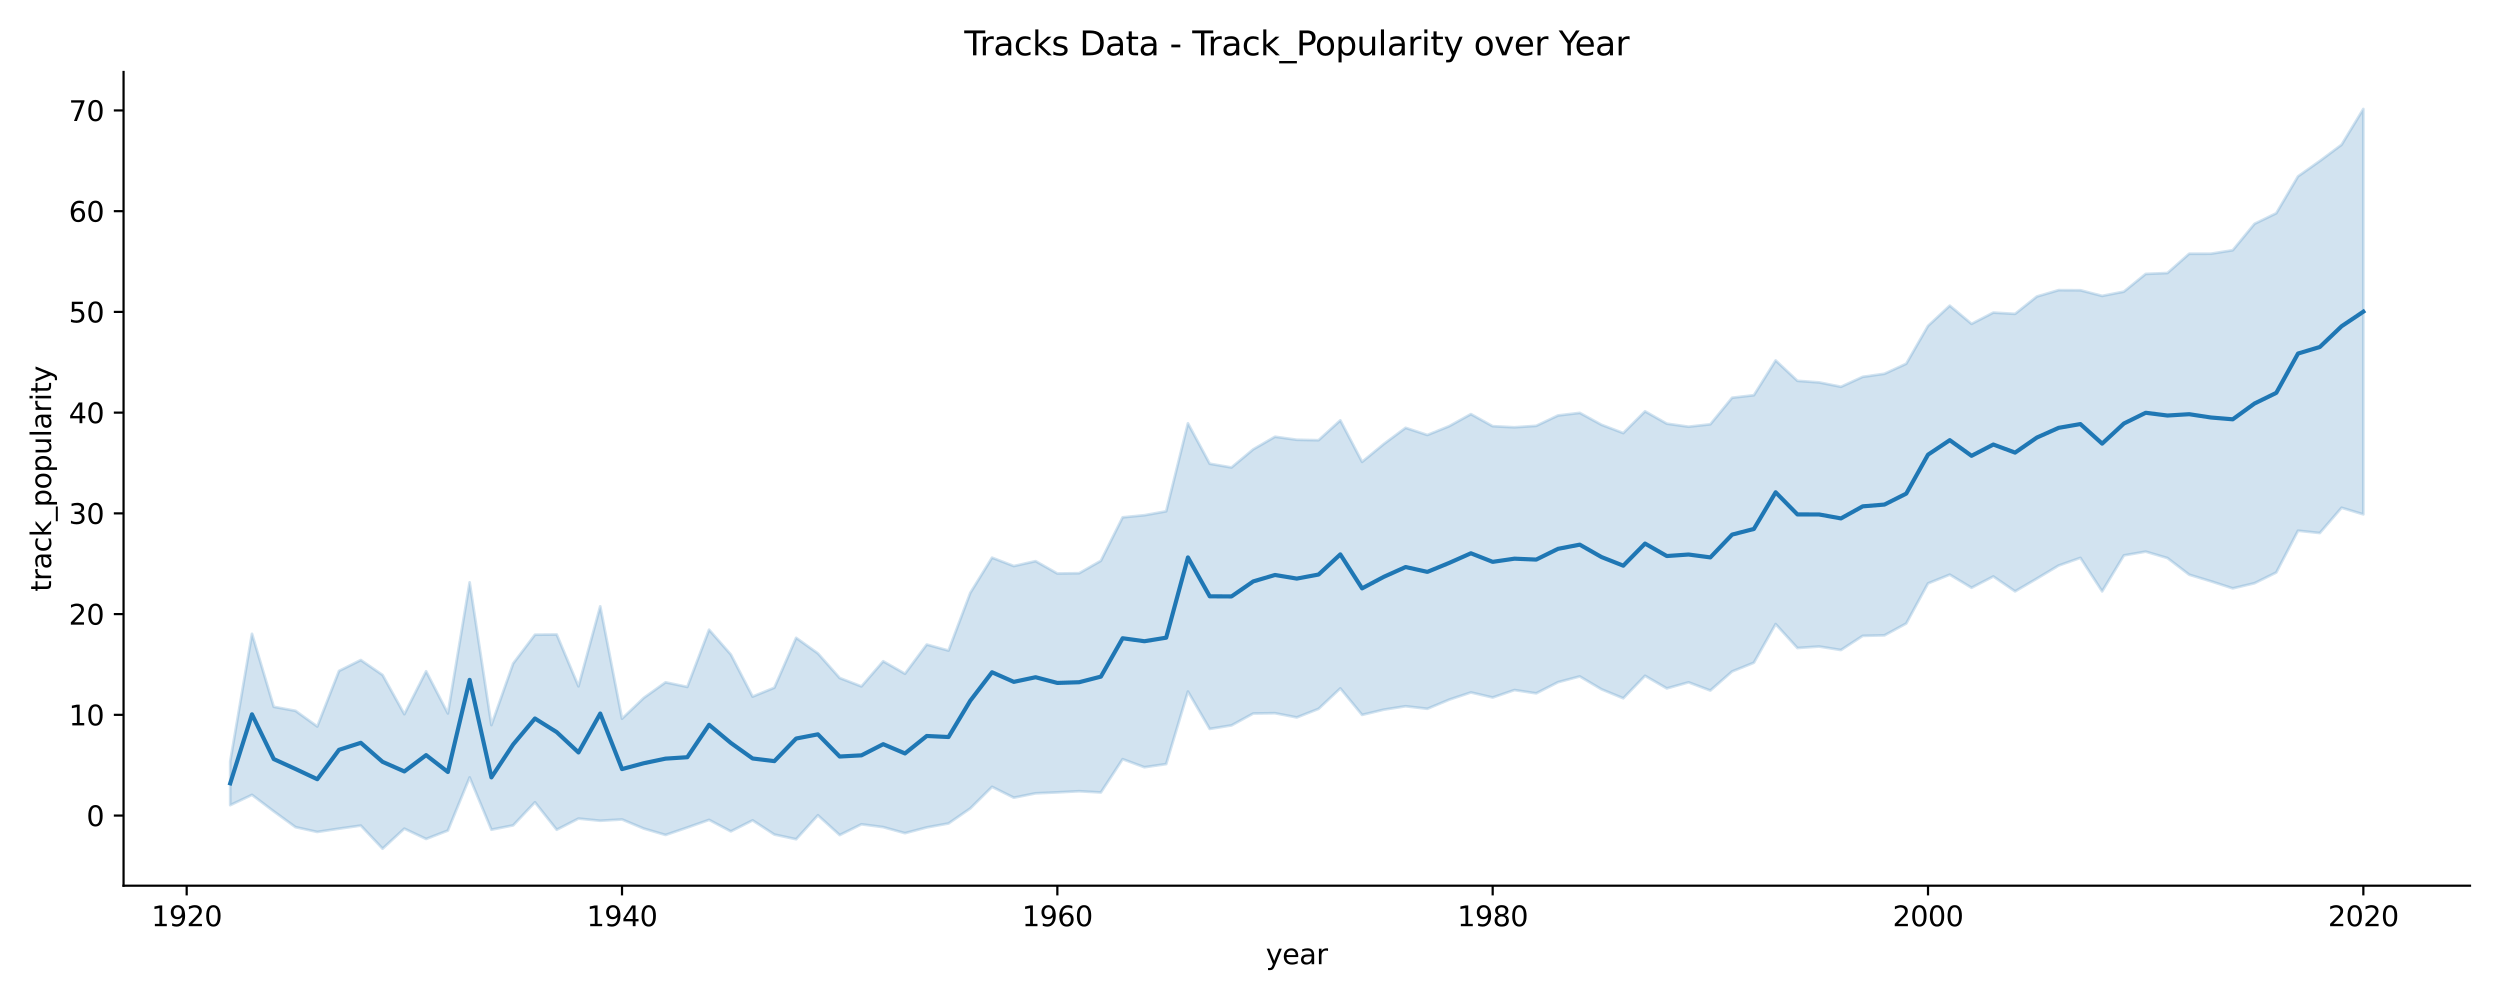 <?xml version="1.0" encoding="utf-8" standalone="no"?>
<!DOCTYPE svg PUBLIC "-//W3C//DTD SVG 1.1//EN"
  "http://www.w3.org/Graphics/SVG/1.1/DTD/svg11.dtd">
<svg xmlns:xlink="http://www.w3.org/1999/xlink" width="900pt" height="360pt" viewBox="0 0 900 360" xmlns="http://www.w3.org/2000/svg" version="1.1">
 <defs>
  <style type="text/css">*{stroke-linejoin: round; stroke-linecap: butt}</style>
 </defs>
 <g id="figure_1">
  <g id="patch_1">
   <path d="M 0 360 
L 900 360 
L 900 0 
L 0 0 
z
" style="fill: #ffffff"/>
  </g>
  <g id="axes_1">
   <g id="patch_2">
    <path d="M 44.481 318.844 
L 889.2 318.844 
L 889.2 25.918 
L 44.481 25.918 
z
" style="fill: #ffffff"/>
   </g>
   <g id="PolyCollection_1">
    <defs>
     <path id="mb3c6e3b69a" d="M 82.878 -85.863 
L 82.878 -70.139 
L 90.714 -73.846 
L 98.55 -67.921 
L 106.385 -62.23 
L 114.221 -60.501 
L 122.057 -61.683 
L 129.893 -62.788 
L 137.729 -54.471 
L 145.565 -61.683 
L 153.401 -57.974 
L 161.237 -61.007 
L 169.073 -80.128 
L 176.909 -61.317 
L 184.745 -62.874 
L 192.581 -71.173 
L 200.417 -61.294 
L 208.253 -65.308 
L 216.089 -64.533 
L 223.925 -64.99 
L 231.761 -61.72 
L 239.597 -59.415 
L 247.433 -62.088 
L 255.269 -64.844 
L 263.105 -60.703 
L 270.941 -64.672 
L 278.777 -59.564 
L 286.613 -57.878 
L 294.449 -66.505 
L 302.285 -59.373 
L 310.121 -63.254 
L 317.957 -62.234 
L 325.793 -60.062 
L 333.629 -62.131 
L 341.465 -63.556 
L 349.301 -68.959 
L 357.137 -76.735 
L 364.973 -72.839 
L 372.809 -74.407 
L 380.645 -74.747 
L 388.481 -75.155 
L 396.317 -74.717 
L 404.153 -86.701 
L 411.989 -83.797 
L 419.825 -84.937 
L 427.661 -111.039 
L 435.497 -97.597 
L 443.333 -98.859 
L 451.169 -103.137 
L 459.005 -103.246 
L 466.841 -101.729 
L 474.677 -104.81 
L 482.513 -112.173 
L 490.349 -102.644 
L 498.185 -104.527 
L 506.021 -105.754 
L 513.857 -104.842 
L 521.692 -108.116 
L 529.528 -110.721 
L 537.364 -108.9 
L 545.2 -111.58 
L 553.036 -110.401 
L 560.872 -114.406 
L 568.708 -116.49 
L 576.544 -111.849 
L 584.38 -108.618 
L 592.216 -116.707 
L 600.052 -112.172 
L 607.888 -114.361 
L 615.724 -111.414 
L 623.56 -118.274 
L 631.396 -121.432 
L 639.232 -135.321 
L 647.068 -126.716 
L 654.904 -127.251 
L 662.74 -125.987 
L 670.576 -131.093 
L 678.412 -131.275 
L 686.248 -135.546 
L 694.084 -149.974 
L 701.92 -153.124 
L 709.756 -148.407 
L 717.592 -152.477 
L 725.428 -147.115 
L 733.264 -151.7 
L 741.1 -156.401 
L 748.936 -159.169 
L 756.772 -147.107 
L 764.608 -160.062 
L 772.444 -161.414 
L 780.28 -159.108 
L 788.116 -153.113 
L 795.952 -150.728 
L 803.788 -148.189 
L 811.624 -150.043 
L 819.46 -153.908 
L 827.296 -168.941 
L 835.132 -168.116 
L 842.968 -177.21 
L 850.804 -174.838 
L 850.804 -320.767 
L 850.804 -320.767 
L 842.968 -307.894 
L 835.132 -302.045 
L 827.296 -296.517 
L 819.46 -283.235 
L 811.624 -279.428 
L 803.788 -269.909 
L 795.952 -268.665 
L 788.116 -268.661 
L 780.28 -261.712 
L 772.444 -261.389 
L 764.608 -255.017 
L 756.772 -253.478 
L 748.936 -255.505 
L 741.1 -255.546 
L 733.264 -253.25 
L 725.428 -247.009 
L 717.592 -247.461 
L 709.756 -243.409 
L 701.92 -249.959 
L 694.084 -242.666 
L 686.248 -229.056 
L 678.412 -225.444 
L 670.576 -224.339 
L 662.74 -220.759 
L 654.904 -222.327 
L 647.068 -222.904 
L 639.232 -230.235 
L 631.396 -217.72 
L 623.56 -216.812 
L 615.724 -207.256 
L 607.888 -206.385 
L 600.052 -207.483 
L 592.216 -211.922 
L 584.38 -204.096 
L 576.544 -207.075 
L 568.708 -211.366 
L 560.872 -210.423 
L 553.036 -206.699 
L 545.2 -206.173 
L 537.364 -206.568 
L 529.528 -210.915 
L 521.692 -206.569 
L 513.857 -203.404 
L 506.021 -205.982 
L 498.185 -200.169 
L 490.349 -193.726 
L 482.513 -208.677 
L 474.677 -201.523 
L 466.841 -201.684 
L 459.005 -202.773 
L 451.169 -198.247 
L 443.333 -191.71 
L 435.497 -193.057 
L 427.661 -207.605 
L 419.825 -175.928 
L 411.989 -174.515 
L 404.153 -173.755 
L 396.317 -158.108 
L 388.481 -153.643 
L 380.645 -153.537 
L 372.809 -157.986 
L 364.973 -156.222 
L 357.137 -159.238 
L 349.301 -146.545 
L 341.465 -125.792 
L 333.629 -127.966 
L 325.793 -117.455 
L 317.957 -121.948 
L 310.121 -112.896 
L 302.285 -115.929 
L 294.449 -124.773 
L 286.613 -130.375 
L 278.777 -112.431 
L 270.941 -109.223 
L 263.105 -124.366 
L 255.269 -133.301 
L 247.433 -112.717 
L 239.597 -114.365 
L 231.761 -108.759 
L 223.925 -101.269 
L 216.089 -141.71 
L 208.253 -112.929 
L 200.417 -131.579 
L 192.581 -131.506 
L 184.745 -121.145 
L 176.909 -98.976 
L 169.073 -150.349 
L 161.237 -103.169 
L 153.401 -118.335 
L 145.565 -102.888 
L 137.729 -117.003 
L 129.893 -122.38 
L 122.057 -118.469 
L 114.221 -98.47 
L 106.385 -104.103 
L 98.55 -105.55 
L 90.714 -131.826 
L 82.878 -85.863 
z
" style="stroke: #1f77b4; stroke-opacity: 0.2"/>
    </defs>
    <g clip-path="url(#p9ce69d867b)">
     <use xlink:href="#mb3c6e3b69a" x="0" y="360" style="fill: #1f77b4; fill-opacity: 0.2; stroke: #1f77b4; stroke-opacity: 0.2"/>
    </g>
   </g>
   <g id="matplotlib.axis_1">
    <g id="xtick_1">
     <g id="line2d_1">
      <defs>
       <path id="maa0fa0218f" d="M 0 0 
L 0 3.5 
" style="stroke: #000000; stroke-width: 0.8"/>
      </defs>
      <g>
       <use xlink:href="#maa0fa0218f" x="67.206" y="318.844" style="stroke: #000000; stroke-width: 0.8"/>
      </g>
     </g>
     <g id="text_1">
      <!-- 1920 -->
      <g transform="translate(54.481 333.442) scale(0.1 -0.1)">
       <defs>
        <path id="DejaVuSans-31" d="M 794 531 
L 1825 531 
L 1825 4091 
L 703 3866 
L 703 4441 
L 1819 4666 
L 2450 4666 
L 2450 531 
L 3481 531 
L 3481 0 
L 794 0 
L 794 531 
z
" transform="scale(0.016)"/>
        <path id="DejaVuSans-39" d="M 703 97 
L 703 672 
Q 941 559 1184 500 
Q 1428 441 1663 441 
Q 2288 441 2617 861 
Q 2947 1281 2994 2138 
Q 2813 1869 2534 1725 
Q 2256 1581 1919 1581 
Q 1219 1581 811 2004 
Q 403 2428 403 3163 
Q 403 3881 828 4315 
Q 1253 4750 1959 4750 
Q 2769 4750 3195 4129 
Q 3622 3509 3622 2328 
Q 3622 1225 3098 567 
Q 2575 -91 1691 -91 
Q 1453 -91 1209 -44 
Q 966 3 703 97 
z
M 1959 2075 
Q 2384 2075 2632 2365 
Q 2881 2656 2881 3163 
Q 2881 3666 2632 3958 
Q 2384 4250 1959 4250 
Q 1534 4250 1286 3958 
Q 1038 3666 1038 3163 
Q 1038 2656 1286 2365 
Q 1534 2075 1959 2075 
z
" transform="scale(0.016)"/>
        <path id="DejaVuSans-32" d="M 1228 531 
L 3431 531 
L 3431 0 
L 469 0 
L 469 531 
Q 828 903 1448 1529 
Q 2069 2156 2228 2338 
Q 2531 2678 2651 2914 
Q 2772 3150 2772 3378 
Q 2772 3750 2511 3984 
Q 2250 4219 1831 4219 
Q 1534 4219 1204 4116 
Q 875 4013 500 3803 
L 500 4441 
Q 881 4594 1212 4672 
Q 1544 4750 1819 4750 
Q 2544 4750 2975 4387 
Q 3406 4025 3406 3419 
Q 3406 3131 3298 2873 
Q 3191 2616 2906 2266 
Q 2828 2175 2409 1742 
Q 1991 1309 1228 531 
z
" transform="scale(0.016)"/>
        <path id="DejaVuSans-30" d="M 2034 4250 
Q 1547 4250 1301 3770 
Q 1056 3291 1056 2328 
Q 1056 1369 1301 889 
Q 1547 409 2034 409 
Q 2525 409 2770 889 
Q 3016 1369 3016 2328 
Q 3016 3291 2770 3770 
Q 2525 4250 2034 4250 
z
M 2034 4750 
Q 2819 4750 3233 4129 
Q 3647 3509 3647 2328 
Q 3647 1150 3233 529 
Q 2819 -91 2034 -91 
Q 1250 -91 836 529 
Q 422 1150 422 2328 
Q 422 3509 836 4129 
Q 1250 4750 2034 4750 
z
" transform="scale(0.016)"/>
       </defs>
       <use xlink:href="#DejaVuSans-31"/>
       <use xlink:href="#DejaVuSans-39" x="63.623"/>
       <use xlink:href="#DejaVuSans-32" x="127.246"/>
       <use xlink:href="#DejaVuSans-30" x="190.869"/>
      </g>
     </g>
    </g>
    <g id="xtick_2">
     <g id="line2d_2">
      <g>
       <use xlink:href="#maa0fa0218f" x="223.925" y="318.844" style="stroke: #000000; stroke-width: 0.8"/>
      </g>
     </g>
     <g id="text_2">
      <!-- 1940 -->
      <g transform="translate(211.2 333.442) scale(0.1 -0.1)">
       <defs>
        <path id="DejaVuSans-34" d="M 2419 4116 
L 825 1625 
L 2419 1625 
L 2419 4116 
z
M 2253 4666 
L 3047 4666 
L 3047 1625 
L 3713 1625 
L 3713 1100 
L 3047 1100 
L 3047 0 
L 2419 0 
L 2419 1100 
L 313 1100 
L 313 1709 
L 2253 4666 
z
" transform="scale(0.016)"/>
       </defs>
       <use xlink:href="#DejaVuSans-31"/>
       <use xlink:href="#DejaVuSans-39" x="63.623"/>
       <use xlink:href="#DejaVuSans-34" x="127.246"/>
       <use xlink:href="#DejaVuSans-30" x="190.869"/>
      </g>
     </g>
    </g>
    <g id="xtick_3">
     <g id="line2d_3">
      <g>
       <use xlink:href="#maa0fa0218f" x="380.645" y="318.844" style="stroke: #000000; stroke-width: 0.8"/>
      </g>
     </g>
     <g id="text_3">
      <!-- 1960 -->
      <g transform="translate(367.92 333.442) scale(0.1 -0.1)">
       <defs>
        <path id="DejaVuSans-36" d="M 2113 2584 
Q 1688 2584 1439 2293 
Q 1191 2003 1191 1497 
Q 1191 994 1439 701 
Q 1688 409 2113 409 
Q 2538 409 2786 701 
Q 3034 994 3034 1497 
Q 3034 2003 2786 2293 
Q 2538 2584 2113 2584 
z
M 3366 4563 
L 3366 3988 
Q 3128 4100 2886 4159 
Q 2644 4219 2406 4219 
Q 1781 4219 1451 3797 
Q 1122 3375 1075 2522 
Q 1259 2794 1537 2939 
Q 1816 3084 2150 3084 
Q 2853 3084 3261 2657 
Q 3669 2231 3669 1497 
Q 3669 778 3244 343 
Q 2819 -91 2113 -91 
Q 1303 -91 875 529 
Q 447 1150 447 2328 
Q 447 3434 972 4092 
Q 1497 4750 2381 4750 
Q 2619 4750 2861 4703 
Q 3103 4656 3366 4563 
z
" transform="scale(0.016)"/>
       </defs>
       <use xlink:href="#DejaVuSans-31"/>
       <use xlink:href="#DejaVuSans-39" x="63.623"/>
       <use xlink:href="#DejaVuSans-36" x="127.246"/>
       <use xlink:href="#DejaVuSans-30" x="190.869"/>
      </g>
     </g>
    </g>
    <g id="xtick_4">
     <g id="line2d_4">
      <g>
       <use xlink:href="#maa0fa0218f" x="537.364" y="318.844" style="stroke: #000000; stroke-width: 0.8"/>
      </g>
     </g>
     <g id="text_4">
      <!-- 1980 -->
      <g transform="translate(524.639 333.442) scale(0.1 -0.1)">
       <defs>
        <path id="DejaVuSans-38" d="M 2034 2216 
Q 1584 2216 1326 1975 
Q 1069 1734 1069 1313 
Q 1069 891 1326 650 
Q 1584 409 2034 409 
Q 2484 409 2743 651 
Q 3003 894 3003 1313 
Q 3003 1734 2745 1975 
Q 2488 2216 2034 2216 
z
M 1403 2484 
Q 997 2584 770 2862 
Q 544 3141 544 3541 
Q 544 4100 942 4425 
Q 1341 4750 2034 4750 
Q 2731 4750 3128 4425 
Q 3525 4100 3525 3541 
Q 3525 3141 3298 2862 
Q 3072 2584 2669 2484 
Q 3125 2378 3379 2068 
Q 3634 1759 3634 1313 
Q 3634 634 3220 271 
Q 2806 -91 2034 -91 
Q 1263 -91 848 271 
Q 434 634 434 1313 
Q 434 1759 690 2068 
Q 947 2378 1403 2484 
z
M 1172 3481 
Q 1172 3119 1398 2916 
Q 1625 2713 2034 2713 
Q 2441 2713 2670 2916 
Q 2900 3119 2900 3481 
Q 2900 3844 2670 4047 
Q 2441 4250 2034 4250 
Q 1625 4250 1398 4047 
Q 1172 3844 1172 3481 
z
" transform="scale(0.016)"/>
       </defs>
       <use xlink:href="#DejaVuSans-31"/>
       <use xlink:href="#DejaVuSans-39" x="63.623"/>
       <use xlink:href="#DejaVuSans-38" x="127.246"/>
       <use xlink:href="#DejaVuSans-30" x="190.869"/>
      </g>
     </g>
    </g>
    <g id="xtick_5">
     <g id="line2d_5">
      <g>
       <use xlink:href="#maa0fa0218f" x="694.084" y="318.844" style="stroke: #000000; stroke-width: 0.8"/>
      </g>
     </g>
     <g id="text_5">
      <!-- 2000 -->
      <g transform="translate(681.359 333.442) scale(0.1 -0.1)">
       <use xlink:href="#DejaVuSans-32"/>
       <use xlink:href="#DejaVuSans-30" x="63.623"/>
       <use xlink:href="#DejaVuSans-30" x="127.246"/>
       <use xlink:href="#DejaVuSans-30" x="190.869"/>
      </g>
     </g>
    </g>
    <g id="xtick_6">
     <g id="line2d_6">
      <g>
       <use xlink:href="#maa0fa0218f" x="850.804" y="318.844" style="stroke: #000000; stroke-width: 0.8"/>
      </g>
     </g>
     <g id="text_6">
      <!-- 2020 -->
      <g transform="translate(838.079 333.442) scale(0.1 -0.1)">
       <use xlink:href="#DejaVuSans-32"/>
       <use xlink:href="#DejaVuSans-30" x="63.623"/>
       <use xlink:href="#DejaVuSans-32" x="127.246"/>
       <use xlink:href="#DejaVuSans-30" x="190.869"/>
      </g>
     </g>
    </g>
    <g id="text_7">
     <!-- year -->
     <g transform="translate(455.685 347.12) scale(0.1 -0.1)">
      <defs>
       <path id="DejaVuSans-79" d="M 2059 -325 
Q 1816 -950 1584 -1140 
Q 1353 -1331 966 -1331 
L 506 -1331 
L 506 -850 
L 844 -850 
Q 1081 -850 1212 -737 
Q 1344 -625 1503 -206 
L 1606 56 
L 191 3500 
L 800 3500 
L 1894 763 
L 2988 3500 
L 3597 3500 
L 2059 -325 
z
" transform="scale(0.016)"/>
       <path id="DejaVuSans-65" d="M 3597 1894 
L 3597 1613 
L 953 1613 
Q 991 1019 1311 708 
Q 1631 397 2203 397 
Q 2534 397 2845 478 
Q 3156 559 3463 722 
L 3463 178 
Q 3153 47 2828 -22 
Q 2503 -91 2169 -91 
Q 1331 -91 842 396 
Q 353 884 353 1716 
Q 353 2575 817 3079 
Q 1281 3584 2069 3584 
Q 2775 3584 3186 3129 
Q 3597 2675 3597 1894 
z
M 3022 2063 
Q 3016 2534 2758 2815 
Q 2500 3097 2075 3097 
Q 1594 3097 1305 2825 
Q 1016 2553 972 2059 
L 3022 2063 
z
" transform="scale(0.016)"/>
       <path id="DejaVuSans-61" d="M 2194 1759 
Q 1497 1759 1228 1600 
Q 959 1441 959 1056 
Q 959 750 1161 570 
Q 1363 391 1709 391 
Q 2188 391 2477 730 
Q 2766 1069 2766 1631 
L 2766 1759 
L 2194 1759 
z
M 3341 1997 
L 3341 0 
L 2766 0 
L 2766 531 
Q 2569 213 2275 61 
Q 1981 -91 1556 -91 
Q 1019 -91 701 211 
Q 384 513 384 1019 
Q 384 1609 779 1909 
Q 1175 2209 1959 2209 
L 2766 2209 
L 2766 2266 
Q 2766 2663 2505 2880 
Q 2244 3097 1772 3097 
Q 1472 3097 1187 3025 
Q 903 2953 641 2809 
L 641 3341 
Q 956 3463 1253 3523 
Q 1550 3584 1831 3584 
Q 2591 3584 2966 3190 
Q 3341 2797 3341 1997 
z
" transform="scale(0.016)"/>
       <path id="DejaVuSans-72" d="M 2631 2963 
Q 2534 3019 2420 3045 
Q 2306 3072 2169 3072 
Q 1681 3072 1420 2755 
Q 1159 2438 1159 1844 
L 1159 0 
L 581 0 
L 581 3500 
L 1159 3500 
L 1159 2956 
Q 1341 3275 1631 3429 
Q 1922 3584 2338 3584 
Q 2397 3584 2469 3576 
Q 2541 3569 2628 3553 
L 2631 2963 
z
" transform="scale(0.016)"/>
      </defs>
      <use xlink:href="#DejaVuSans-79"/>
      <use xlink:href="#DejaVuSans-65" x="59.18"/>
      <use xlink:href="#DejaVuSans-61" x="120.703"/>
      <use xlink:href="#DejaVuSans-72" x="181.982"/>
     </g>
    </g>
   </g>
   <g id="matplotlib.axis_2">
    <g id="ytick_1">
     <g id="line2d_7">
      <defs>
       <path id="m67654d5d46" d="M 0 0 
L -3.5 0 
" style="stroke: #000000; stroke-width: 0.8"/>
      </defs>
      <g>
       <use xlink:href="#m67654d5d46" x="44.481" y="293.603" style="stroke: #000000; stroke-width: 0.8"/>
      </g>
     </g>
     <g id="text_8">
      <!-- 0 -->
      <g transform="translate(31.119 297.403) scale(0.1 -0.1)">
       <use xlink:href="#DejaVuSans-30"/>
      </g>
     </g>
    </g>
    <g id="ytick_2">
     <g id="line2d_8">
      <g>
       <use xlink:href="#m67654d5d46" x="44.481" y="257.34" style="stroke: #000000; stroke-width: 0.8"/>
      </g>
     </g>
     <g id="text_9">
      <!-- 10 -->
      <g transform="translate(24.756 261.139) scale(0.1 -0.1)">
       <use xlink:href="#DejaVuSans-31"/>
       <use xlink:href="#DejaVuSans-30" x="63.623"/>
      </g>
     </g>
    </g>
    <g id="ytick_3">
     <g id="line2d_9">
      <g>
       <use xlink:href="#m67654d5d46" x="44.481" y="221.077" style="stroke: #000000; stroke-width: 0.8"/>
      </g>
     </g>
     <g id="text_10">
      <!-- 20 -->
      <g transform="translate(24.756 224.876) scale(0.1 -0.1)">
       <use xlink:href="#DejaVuSans-32"/>
       <use xlink:href="#DejaVuSans-30" x="63.623"/>
      </g>
     </g>
    </g>
    <g id="ytick_4">
     <g id="line2d_10">
      <g>
       <use xlink:href="#m67654d5d46" x="44.481" y="184.814" style="stroke: #000000; stroke-width: 0.8"/>
      </g>
     </g>
     <g id="text_11">
      <!-- 30 -->
      <g transform="translate(24.756 188.613) scale(0.1 -0.1)">
       <defs>
        <path id="DejaVuSans-33" d="M 2597 2516 
Q 3050 2419 3304 2112 
Q 3559 1806 3559 1356 
Q 3559 666 3084 287 
Q 2609 -91 1734 -91 
Q 1441 -91 1130 -33 
Q 819 25 488 141 
L 488 750 
Q 750 597 1062 519 
Q 1375 441 1716 441 
Q 2309 441 2620 675 
Q 2931 909 2931 1356 
Q 2931 1769 2642 2001 
Q 2353 2234 1838 2234 
L 1294 2234 
L 1294 2753 
L 1863 2753 
Q 2328 2753 2575 2939 
Q 2822 3125 2822 3475 
Q 2822 3834 2567 4026 
Q 2313 4219 1838 4219 
Q 1578 4219 1281 4162 
Q 984 4106 628 3988 
L 628 4550 
Q 988 4650 1302 4700 
Q 1616 4750 1894 4750 
Q 2613 4750 3031 4423 
Q 3450 4097 3450 3541 
Q 3450 3153 3228 2886 
Q 3006 2619 2597 2516 
z
" transform="scale(0.016)"/>
       </defs>
       <use xlink:href="#DejaVuSans-33"/>
       <use xlink:href="#DejaVuSans-30" x="63.623"/>
      </g>
     </g>
    </g>
    <g id="ytick_5">
     <g id="line2d_11">
      <g>
       <use xlink:href="#m67654d5d46" x="44.481" y="148.55" style="stroke: #000000; stroke-width: 0.8"/>
      </g>
     </g>
     <g id="text_12">
      <!-- 40 -->
      <g transform="translate(24.756 152.35) scale(0.1 -0.1)">
       <use xlink:href="#DejaVuSans-34"/>
       <use xlink:href="#DejaVuSans-30" x="63.623"/>
      </g>
     </g>
    </g>
    <g id="ytick_6">
     <g id="line2d_12">
      <g>
       <use xlink:href="#m67654d5d46" x="44.481" y="112.287" style="stroke: #000000; stroke-width: 0.8"/>
      </g>
     </g>
     <g id="text_13">
      <!-- 50 -->
      <g transform="translate(24.756 116.086) scale(0.1 -0.1)">
       <defs>
        <path id="DejaVuSans-35" d="M 691 4666 
L 3169 4666 
L 3169 4134 
L 1269 4134 
L 1269 2991 
Q 1406 3038 1543 3061 
Q 1681 3084 1819 3084 
Q 2600 3084 3056 2656 
Q 3513 2228 3513 1497 
Q 3513 744 3044 326 
Q 2575 -91 1722 -91 
Q 1428 -91 1123 -41 
Q 819 9 494 109 
L 494 744 
Q 775 591 1075 516 
Q 1375 441 1709 441 
Q 2250 441 2565 725 
Q 2881 1009 2881 1497 
Q 2881 1984 2565 2268 
Q 2250 2553 1709 2553 
Q 1456 2553 1204 2497 
Q 953 2441 691 2322 
L 691 4666 
z
" transform="scale(0.016)"/>
       </defs>
       <use xlink:href="#DejaVuSans-35"/>
       <use xlink:href="#DejaVuSans-30" x="63.623"/>
      </g>
     </g>
    </g>
    <g id="ytick_7">
     <g id="line2d_13">
      <g>
       <use xlink:href="#m67654d5d46" x="44.481" y="76.024" style="stroke: #000000; stroke-width: 0.8"/>
      </g>
     </g>
     <g id="text_14">
      <!-- 60 -->
      <g transform="translate(24.756 79.823) scale(0.1 -0.1)">
       <use xlink:href="#DejaVuSans-36"/>
       <use xlink:href="#DejaVuSans-30" x="63.623"/>
      </g>
     </g>
    </g>
    <g id="ytick_8">
     <g id="line2d_14">
      <g>
       <use xlink:href="#m67654d5d46" x="44.481" y="39.761" style="stroke: #000000; stroke-width: 0.8"/>
      </g>
     </g>
     <g id="text_15">
      <!-- 70 -->
      <g transform="translate(24.756 43.56) scale(0.1 -0.1)">
       <defs>
        <path id="DejaVuSans-37" d="M 525 4666 
L 3525 4666 
L 3525 4397 
L 1831 0 
L 1172 0 
L 2766 4134 
L 525 4134 
L 525 4666 
z
" transform="scale(0.016)"/>
       </defs>
       <use xlink:href="#DejaVuSans-37"/>
       <use xlink:href="#DejaVuSans-30" x="63.623"/>
      </g>
     </g>
    </g>
    <g id="text_16">
     <!-- track_popularity -->
     <g transform="translate(18.398 212.999) rotate(-90) scale(0.1 -0.1)">
      <defs>
       <path id="DejaVuSans-74" d="M 1172 4494 
L 1172 3500 
L 2356 3500 
L 2356 3053 
L 1172 3053 
L 1172 1153 
Q 1172 725 1289 603 
Q 1406 481 1766 481 
L 2356 481 
L 2356 0 
L 1766 0 
Q 1100 0 847 248 
Q 594 497 594 1153 
L 594 3053 
L 172 3053 
L 172 3500 
L 594 3500 
L 594 4494 
L 1172 4494 
z
" transform="scale(0.016)"/>
       <path id="DejaVuSans-63" d="M 3122 3366 
L 3122 2828 
Q 2878 2963 2633 3030 
Q 2388 3097 2138 3097 
Q 1578 3097 1268 2742 
Q 959 2388 959 1747 
Q 959 1106 1268 751 
Q 1578 397 2138 397 
Q 2388 397 2633 464 
Q 2878 531 3122 666 
L 3122 134 
Q 2881 22 2623 -34 
Q 2366 -91 2075 -91 
Q 1284 -91 818 406 
Q 353 903 353 1747 
Q 353 2603 823 3093 
Q 1294 3584 2113 3584 
Q 2378 3584 2631 3529 
Q 2884 3475 3122 3366 
z
" transform="scale(0.016)"/>
       <path id="DejaVuSans-6b" d="M 581 4863 
L 1159 4863 
L 1159 1991 
L 2875 3500 
L 3609 3500 
L 1753 1863 
L 3688 0 
L 2938 0 
L 1159 1709 
L 1159 0 
L 581 0 
L 581 4863 
z
" transform="scale(0.016)"/>
       <path id="DejaVuSans-5f" d="M 3263 -1063 
L 3263 -1509 
L -63 -1509 
L -63 -1063 
L 3263 -1063 
z
" transform="scale(0.016)"/>
       <path id="DejaVuSans-70" d="M 1159 525 
L 1159 -1331 
L 581 -1331 
L 581 3500 
L 1159 3500 
L 1159 2969 
Q 1341 3281 1617 3432 
Q 1894 3584 2278 3584 
Q 2916 3584 3314 3078 
Q 3713 2572 3713 1747 
Q 3713 922 3314 415 
Q 2916 -91 2278 -91 
Q 1894 -91 1617 61 
Q 1341 213 1159 525 
z
M 3116 1747 
Q 3116 2381 2855 2742 
Q 2594 3103 2138 3103 
Q 1681 3103 1420 2742 
Q 1159 2381 1159 1747 
Q 1159 1113 1420 752 
Q 1681 391 2138 391 
Q 2594 391 2855 752 
Q 3116 1113 3116 1747 
z
" transform="scale(0.016)"/>
       <path id="DejaVuSans-6f" d="M 1959 3097 
Q 1497 3097 1228 2736 
Q 959 2375 959 1747 
Q 959 1119 1226 758 
Q 1494 397 1959 397 
Q 2419 397 2687 759 
Q 2956 1122 2956 1747 
Q 2956 2369 2687 2733 
Q 2419 3097 1959 3097 
z
M 1959 3584 
Q 2709 3584 3137 3096 
Q 3566 2609 3566 1747 
Q 3566 888 3137 398 
Q 2709 -91 1959 -91 
Q 1206 -91 779 398 
Q 353 888 353 1747 
Q 353 2609 779 3096 
Q 1206 3584 1959 3584 
z
" transform="scale(0.016)"/>
       <path id="DejaVuSans-75" d="M 544 1381 
L 544 3500 
L 1119 3500 
L 1119 1403 
Q 1119 906 1312 657 
Q 1506 409 1894 409 
Q 2359 409 2629 706 
Q 2900 1003 2900 1516 
L 2900 3500 
L 3475 3500 
L 3475 0 
L 2900 0 
L 2900 538 
Q 2691 219 2414 64 
Q 2138 -91 1772 -91 
Q 1169 -91 856 284 
Q 544 659 544 1381 
z
M 1991 3584 
L 1991 3584 
z
" transform="scale(0.016)"/>
       <path id="DejaVuSans-6c" d="M 603 4863 
L 1178 4863 
L 1178 0 
L 603 0 
L 603 4863 
z
" transform="scale(0.016)"/>
       <path id="DejaVuSans-69" d="M 603 3500 
L 1178 3500 
L 1178 0 
L 603 0 
L 603 3500 
z
M 603 4863 
L 1178 4863 
L 1178 4134 
L 603 4134 
L 603 4863 
z
" transform="scale(0.016)"/>
      </defs>
      <use xlink:href="#DejaVuSans-74"/>
      <use xlink:href="#DejaVuSans-72" x="39.209"/>
      <use xlink:href="#DejaVuSans-61" x="80.322"/>
      <use xlink:href="#DejaVuSans-63" x="141.602"/>
      <use xlink:href="#DejaVuSans-6b" x="196.582"/>
      <use xlink:href="#DejaVuSans-5f" x="254.492"/>
      <use xlink:href="#DejaVuSans-70" x="304.492"/>
      <use xlink:href="#DejaVuSans-6f" x="367.969"/>
      <use xlink:href="#DejaVuSans-70" x="429.15"/>
      <use xlink:href="#DejaVuSans-75" x="492.627"/>
      <use xlink:href="#DejaVuSans-6c" x="556.006"/>
      <use xlink:href="#DejaVuSans-61" x="583.789"/>
      <use xlink:href="#DejaVuSans-72" x="645.068"/>
      <use xlink:href="#DejaVuSans-69" x="686.182"/>
      <use xlink:href="#DejaVuSans-74" x="713.965"/>
      <use xlink:href="#DejaVuSans-79" x="753.174"/>
     </g>
    </g>
   </g>
   <g id="line2d_15">
    <path d="M 82.878 281.999 
L 90.714 257.164 
L 98.55 273.264 
L 106.385 276.833 
L 114.221 280.514 
L 122.057 269.924 
L 129.893 267.416 
L 137.729 274.263 
L 145.565 277.715 
L 153.401 271.845 
L 161.237 277.912 
L 169.073 244.762 
L 176.909 279.854 
L 184.745 267.991 
L 192.581 258.66 
L 200.417 263.564 
L 208.253 270.881 
L 216.089 256.879 
L 223.925 276.87 
L 231.761 274.76 
L 239.597 273.11 
L 247.433 272.598 
L 255.269 260.928 
L 263.105 267.465 
L 270.941 273.052 
L 278.777 274.003 
L 286.613 265.873 
L 294.449 264.361 
L 302.285 272.349 
L 310.121 271.925 
L 317.957 267.909 
L 325.793 271.241 
L 333.629 264.952 
L 341.465 265.326 
L 349.301 252.248 
L 357.137 242.013 
L 364.973 245.469 
L 372.809 243.803 
L 380.645 245.858 
L 388.481 245.601 
L 396.317 243.587 
L 404.153 229.772 
L 411.989 230.844 
L 419.825 229.567 
L 427.661 200.678 
L 435.497 214.673 
L 443.333 214.716 
L 451.169 209.308 
L 459.005 206.99 
L 466.841 208.293 
L 474.677 206.834 
L 482.513 199.575 
L 490.349 211.815 
L 498.185 207.652 
L 506.021 204.132 
L 513.857 205.877 
L 521.692 202.658 
L 529.528 199.182 
L 537.364 202.266 
L 545.2 201.123 
L 553.036 201.45 
L 560.872 197.585 
L 568.708 196.072 
L 576.544 200.538 
L 584.38 203.643 
L 592.216 195.686 
L 600.052 200.173 
L 607.888 199.627 
L 615.724 200.665 
L 623.56 192.457 
L 631.396 190.424 
L 639.232 177.222 
L 647.068 185.19 
L 654.904 185.211 
L 662.74 186.627 
L 670.576 182.284 
L 678.412 181.64 
L 686.248 177.699 
L 694.084 163.68 
L 701.92 158.458 
L 709.756 164.092 
L 717.592 160.031 
L 725.428 162.938 
L 733.264 157.525 
L 741.1 154.026 
L 748.936 152.663 
L 756.772 159.708 
L 764.608 152.46 
L 772.444 148.598 
L 780.28 149.59 
L 788.116 149.113 
L 795.952 150.303 
L 803.788 150.951 
L 811.624 145.265 
L 819.46 141.429 
L 827.296 127.271 
L 835.132 124.919 
L 842.968 117.448 
L 850.804 112.197 
" clip-path="url(#p9ce69d867b)" style="fill: none; stroke: #1f77b4; stroke-width: 1.5; stroke-linecap: square"/>
   </g>
   <g id="patch_3">
    <path d="M 44.481 318.844 
L 44.481 25.918 
" style="fill: none; stroke: #000000; stroke-width: 0.8; stroke-linejoin: miter; stroke-linecap: square"/>
   </g>
   <g id="patch_4">
    <path d="M 44.481 318.844 
L 889.2 318.844 
" style="fill: none; stroke: #000000; stroke-width: 0.8; stroke-linejoin: miter; stroke-linecap: square"/>
   </g>
   <g id="text_17">
    <!-- Tracks Data - Track_Popularity over Year -->
    <g transform="translate(347.147 19.918) scale(0.12 -0.12)">
     <defs>
      <path id="DejaVuSans-54" d="M -19 4666 
L 3928 4666 
L 3928 4134 
L 2272 4134 
L 2272 0 
L 1638 0 
L 1638 4134 
L -19 4134 
L -19 4666 
z
" transform="scale(0.016)"/>
      <path id="DejaVuSans-73" d="M 2834 3397 
L 2834 2853 
Q 2591 2978 2328 3040 
Q 2066 3103 1784 3103 
Q 1356 3103 1142 2972 
Q 928 2841 928 2578 
Q 928 2378 1081 2264 
Q 1234 2150 1697 2047 
L 1894 2003 
Q 2506 1872 2764 1633 
Q 3022 1394 3022 966 
Q 3022 478 2636 193 
Q 2250 -91 1575 -91 
Q 1294 -91 989 -36 
Q 684 19 347 128 
L 347 722 
Q 666 556 975 473 
Q 1284 391 1588 391 
Q 1994 391 2212 530 
Q 2431 669 2431 922 
Q 2431 1156 2273 1281 
Q 2116 1406 1581 1522 
L 1381 1569 
Q 847 1681 609 1914 
Q 372 2147 372 2553 
Q 372 3047 722 3315 
Q 1072 3584 1716 3584 
Q 2034 3584 2315 3537 
Q 2597 3491 2834 3397 
z
" transform="scale(0.016)"/>
      <path id="DejaVuSans-20" transform="scale(0.016)"/>
      <path id="DejaVuSans-44" d="M 1259 4147 
L 1259 519 
L 2022 519 
Q 2988 519 3436 956 
Q 3884 1394 3884 2338 
Q 3884 3275 3436 3711 
Q 2988 4147 2022 4147 
L 1259 4147 
z
M 628 4666 
L 1925 4666 
Q 3281 4666 3915 4102 
Q 4550 3538 4550 2338 
Q 4550 1131 3912 565 
Q 3275 0 1925 0 
L 628 0 
L 628 4666 
z
" transform="scale(0.016)"/>
      <path id="DejaVuSans-2d" d="M 313 2009 
L 1997 2009 
L 1997 1497 
L 313 1497 
L 313 2009 
z
" transform="scale(0.016)"/>
      <path id="DejaVuSans-50" d="M 1259 4147 
L 1259 2394 
L 2053 2394 
Q 2494 2394 2734 2622 
Q 2975 2850 2975 3272 
Q 2975 3691 2734 3919 
Q 2494 4147 2053 4147 
L 1259 4147 
z
M 628 4666 
L 2053 4666 
Q 2838 4666 3239 4311 
Q 3641 3956 3641 3272 
Q 3641 2581 3239 2228 
Q 2838 1875 2053 1875 
L 1259 1875 
L 1259 0 
L 628 0 
L 628 4666 
z
" transform="scale(0.016)"/>
      <path id="DejaVuSans-76" d="M 191 3500 
L 800 3500 
L 1894 563 
L 2988 3500 
L 3597 3500 
L 2284 0 
L 1503 0 
L 191 3500 
z
" transform="scale(0.016)"/>
      <path id="DejaVuSans-59" d="M -13 4666 
L 666 4666 
L 1959 2747 
L 3244 4666 
L 3922 4666 
L 2272 2222 
L 2272 0 
L 1638 0 
L 1638 2222 
L -13 4666 
z
" transform="scale(0.016)"/>
     </defs>
     <use xlink:href="#DejaVuSans-54"/>
     <use xlink:href="#DejaVuSans-72" x="46.334"/>
     <use xlink:href="#DejaVuSans-61" x="87.447"/>
     <use xlink:href="#DejaVuSans-63" x="148.727"/>
     <use xlink:href="#DejaVuSans-6b" x="203.707"/>
     <use xlink:href="#DejaVuSans-73" x="261.617"/>
     <use xlink:href="#DejaVuSans-20" x="313.717"/>
     <use xlink:href="#DejaVuSans-44" x="345.504"/>
     <use xlink:href="#DejaVuSans-61" x="422.506"/>
     <use xlink:href="#DejaVuSans-74" x="483.785"/>
     <use xlink:href="#DejaVuSans-61" x="522.994"/>
     <use xlink:href="#DejaVuSans-20" x="584.273"/>
     <use xlink:href="#DejaVuSans-2d" x="616.061"/>
     <use xlink:href="#DejaVuSans-20" x="652.145"/>
     <use xlink:href="#DejaVuSans-54" x="683.932"/>
     <use xlink:href="#DejaVuSans-72" x="730.266"/>
     <use xlink:href="#DejaVuSans-61" x="771.379"/>
     <use xlink:href="#DejaVuSans-63" x="832.658"/>
     <use xlink:href="#DejaVuSans-6b" x="887.639"/>
     <use xlink:href="#DejaVuSans-5f" x="945.549"/>
     <use xlink:href="#DejaVuSans-50" x="995.549"/>
     <use xlink:href="#DejaVuSans-6f" x="1052.227"/>
     <use xlink:href="#DejaVuSans-70" x="1113.408"/>
     <use xlink:href="#DejaVuSans-75" x="1176.885"/>
     <use xlink:href="#DejaVuSans-6c" x="1240.264"/>
     <use xlink:href="#DejaVuSans-61" x="1268.047"/>
     <use xlink:href="#DejaVuSans-72" x="1329.326"/>
     <use xlink:href="#DejaVuSans-69" x="1370.439"/>
     <use xlink:href="#DejaVuSans-74" x="1398.223"/>
     <use xlink:href="#DejaVuSans-79" x="1437.432"/>
     <use xlink:href="#DejaVuSans-20" x="1496.611"/>
     <use xlink:href="#DejaVuSans-6f" x="1528.398"/>
     <use xlink:href="#DejaVuSans-76" x="1589.58"/>
     <use xlink:href="#DejaVuSans-65" x="1648.76"/>
     <use xlink:href="#DejaVuSans-72" x="1710.283"/>
     <use xlink:href="#DejaVuSans-20" x="1751.396"/>
     <use xlink:href="#DejaVuSans-59" x="1783.184"/>
     <use xlink:href="#DejaVuSans-65" x="1831.018"/>
     <use xlink:href="#DejaVuSans-61" x="1892.541"/>
     <use xlink:href="#DejaVuSans-72" x="1953.82"/>
    </g>
   </g>
  </g>
 </g>
 <defs>
  <clipPath id="p9ce69d867b">
   <rect x="44.481" y="25.918" width="844.719" height="292.926"/>
  </clipPath>
 </defs>
</svg>

